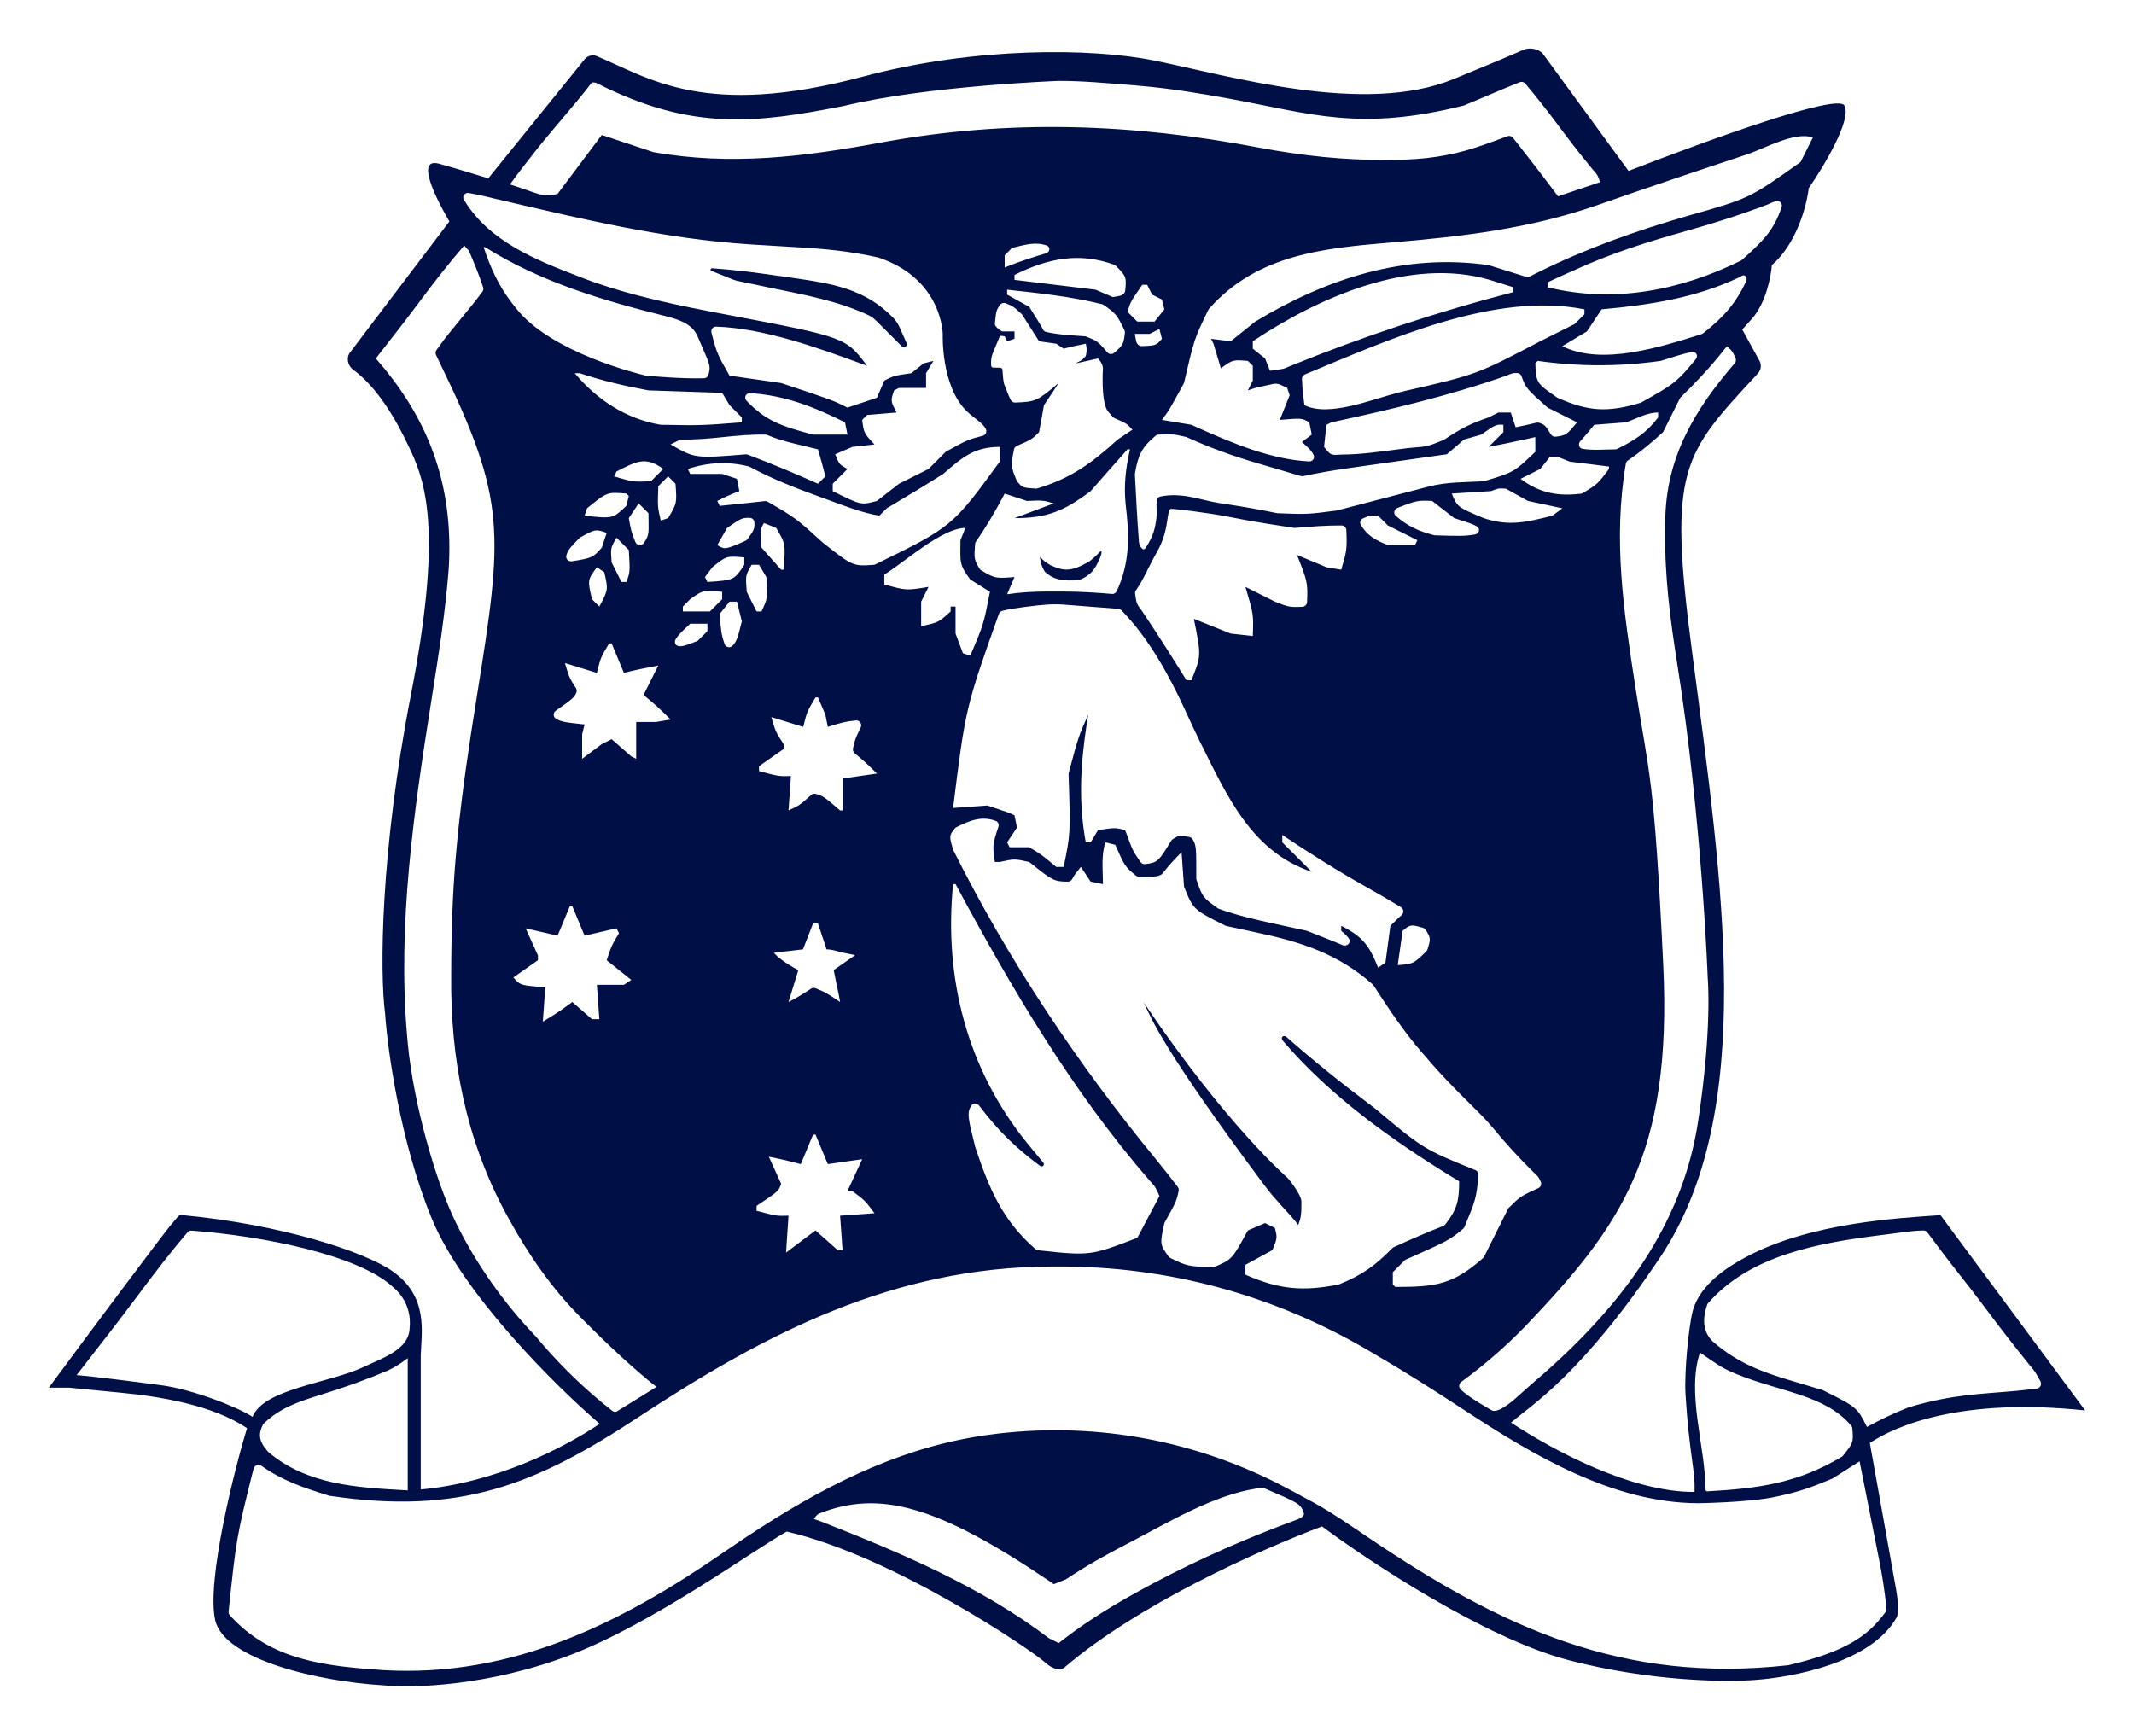 <svg width="590" height="480" viewBox="0 0 590 480" fill="none" xmlns="http://www.w3.org/2000/svg">
<g filter="url(#filter0_d_1396_715)">
<path fill-rule="evenodd" clip-rule="evenodd" d="M11 375.699L13.186 375.905C15.922 376.165 18.658 376.436 21.393 376.71C22.565 376.826 23.738 376.939 24.911 377.05C36.223 378.117 50.636 380.452 60.306 386.898C57.001 397.631 49 429 51.5 440C54 451 80.5 457 97.936 458C105.791 458.833 127.2 458.3 150 449.5C172.8 440.7 200.5 420.5 209.5 415.5C239.106 422.304 277.351 448.418 280.834 451.585C283.822 454.301 285.816 453.622 286.44 452.943C306.889 435.556 339.533 420.873 357.5 414.066C370.667 423.877 402.7 445 425.5 451C448.3 457 469.667 457.167 477.5 456.5C486.781 455.833 509.5 452 516.5 439C516.811 437.639 516.92 435.376 516.172 431.209L508.961 391C515.974 386.333 534 378.349 568.5 382L528.5 328C516.835 328.833 492.5 330.016 474.5 339.702C470.164 342.035 461.983 347 460 354.5C458.938 358.518 457.62 371.231 458 377.5C459 394 460.818 398.925 460.479 404.54C443.033 404.625 421.628 393.174 409.768 385.364C415.503 380.405 429.236 372.175 450.97 339.702C477.825 299.577 468.353 237.144 459.8 172.099C453.112 121.244 457.226 117.744 478.02 95.251C478.896 94.304 479.076 92.891 478.454 91.761L473.696 83.125C474.216 82.541 475.854 80.738 476.44 80.069C480.243 75.722 481.647 68.418 481.873 65.31C488.8 59.333 491.551 48.649 492.061 44.054C496.249 37.995 504.083 24.934 501.909 21.163C499.975 17.806 465.128 30.369 442.258 39.264L418.71 7.057C417.568 5.496 414.914 4.982 413.152 5.78C409.858 7.273 403.867 9.76 393.918 13.848C369.128 24.036 331.934 12.943 311.201 8.754C293.738 5.227 261.477 4.926 230.628 13.169C186.901 24.852 171.512 13.585 157.005 7.524C155.808 7.024 154.436 7.399 153.62 8.407L126.998 41.314C123.417 40.229 118.665 38.729 113.414 37.28C107.318 35.599 111.458 44.995 116.234 53.241L88.769 89.471C87.635 90.967 88.144 93.132 89.661 94.24C98.252 100.516 103.877 113.09 105.603 116.745C110.094 126.254 114.065 140.749 105.603 184.168C97.142 227.587 96.975 261 98.472 272.279C99.151 282.354 102.672 307.769 111.323 328.835C119.974 349.9 145.911 375.524 157.798 385.703C147.697 392.479 129.044 401.985 108.32 403.86V366.686C108.548 360.291 110.5 350.5 100.502 343.5C92.622 337.983 69.5 330.55 42.5 328C41.333 327.706 41.1 328.671 39.5 330.404C37.9 332.136 16.5 360.799 5.5 375.699H11ZM139.882 33.962C144.429 28.163 151.031 20.858 155.5 15C155.847 14.545 157 15 157 15C183.345 28.401 201.359 26 225.326 21.29C248.233 15.729 284.713 14.371 284.713 14.371C291.439 14.361 297.842 14.991 304.553 15.504L307.126 15.729C315.515 16.448 323.739 17.803 332.02 19.313C354.363 23.395 367.77 28.451 396.778 21.163L398.326 20.51C399.284 20.106 400.242 19.702 401.2 19.298L403.019 18.531L403.928 18.147L403.932 18.145L403.933 18.145C406.671 16.988 409.409 15.832 412.17 14.731C412.713 14.515 413.332 14.672 413.706 15.121C416.64 18.639 419.489 22.203 422.228 25.877C425.525 30.315 428.874 34.672 432.404 38.928C433.547 40.178 433.716 40.362 434.402 42.36L422.755 46.282C418.687 40.818 414.522 35.438 410.3 30.093C409.933 29.628 409.307 29.456 408.753 29.665C406.49 30.52 404.226 31.359 401.936 32.144L399.835 32.836C392.821 35.148 385.671 36.109 378.326 36.171L375.978 36.19C363.823 36.383 351.923 35.036 339.989 32.798C304.953 26.14 271.025 24.895 235.805 31.371C214.43 35.311 194.292 37.887 172.647 34.067L158.384 29.313L146.842 44.702L146.158 45.614C141.844 46.719 140.911 45.464 133 43C135.138 39.961 137.594 36.89 139.882 33.962ZM444.154 45.072C453.053 42 461.982 39.025 470.915 36.054L471.325 35.917C472.517 35.521 473.71 35.124 474.902 34.727C479.978 33.038 488.141 28.298 493.223 29.992L489.827 36.784C475.681 46.859 475.681 46.859 458.724 51.655C444.362 55.8 430.666 60.643 417.258 67.287L414.437 68.706L403.57 65.31C380.358 61.994 358.865 68.974 339.048 80.931L332.256 86.365L326.822 85.686L327.501 87.044L329.539 93.836C332.857 91.449 332.857 91.449 337.01 91.798L338.368 93.157V97.232L337.01 99.948C338.949 99.269 338.949 99.269 340.584 98.906L342.231 98.548C345.127 97.915 344.849 97.755 347.877 99.269L348.556 101.307L345.839 108.099C351.872 107.593 351.872 107.593 353.99 108.778L354.669 112.174L351.952 114.211C353.961 116.014 354.522 116.518 355.16 117.755C355.61 118.626 354.927 119.641 353.948 119.592C343.5 119.063 333.121 114.678 323.638 110.479L321.389 109.457L313.238 108.099C315.261 105.402 315.276 105.382 319.26 98.078C319.319 97.97 319.366 97.845 319.394 97.725C322.156 85.791 322.195 85.668 326.061 77.703C326.114 77.594 326.184 77.488 326.264 77.397C339.661 62.205 358.228 60.611 377.082 59.012C396.681 57.362 415.062 55.19 433.699 48.701C436.549 47.701 439.402 46.711 442.258 45.726L444.154 45.072ZM151.931 68.409C139.783 63.765 127.148 58.62 120.263 47.242C119.691 46.297 120.503 45.174 121.59 45.368C122.809 45.586 124.022 45.824 125.236 46.092C126.473 46.384 127.71 46.676 128.948 46.966L130.358 47.295C153.098 52.613 175.9 58.067 199.255 59.561L201.31 59.691L201.801 59.722L201.816 59.723C205.143 59.934 208.469 60.146 211.797 60.328C219.715 60.753 227.218 61.464 234.95 63.231C235.071 63.258 235.189 63.304 235.298 63.363C252.647 69.385 252.647 84.484 252.647 84.484C252.647 84.484 252.137 98.59 259.133 105.548C261.248 107.651 264.068 109.14 264.635 110.845C264.875 111.565 264.41 112.324 263.674 112.511C259.533 113.56 259.033 113.837 253.471 116.928L253.47 116.928L248.716 121.682L240.565 125.758L234.453 130.512C230.049 131.708 230.049 131.708 222.227 127.795V125.758L226.302 121.682C224.026 120.408 224.026 120.408 222.906 117.607L227.661 115.57L233.773 114.891C230.838 111.755 230.838 111.755 230.378 108.099L231.736 106.74L239.886 106.061C238.207 102.823 238.207 102.823 239.207 99.948L240.565 99.269H248.036V95.194L250.074 91.798L247.357 92.477L243.961 95.194C239.207 95.873 239.207 95.873 236.49 97.232L234.453 101.986L227.568 104.281L226.302 104.703C222.227 102.665 222.227 102.665 207.964 97.911L193.701 95.873C190.419 90.116 190.143 89.632 188.699 83.985C188.479 83.127 189.127 82.29 190.012 82.32C203.34 82.774 218.407 88.27 230.628 92.744L231.736 93.157C225.807 85.251 225.807 85.251 192.555 78.936C179.435 76.446 166.342 73.812 153.794 69.132L151.931 68.409ZM458.108 55.898C465.772 53.757 473.255 51.376 480.697 48.551C482.119 47.901 482.638 47.665 483.376 47.61C484.244 47.545 484.847 48.45 484.572 49.276C482.384 55.84 479.251 58.798 473.665 63.827C473.574 63.909 473.471 63.979 473.362 64.034C456.756 72.299 438.005 75.956 419.871 71.423V70.064C421.503 69.287 423.145 68.537 424.795 67.799C425.644 67.423 426.493 67.046 427.342 66.668C437.335 62.083 447.54 58.862 458.108 55.898ZM108.648 74.559C112.389 69.518 116.266 64.646 120.349 59.876L121.052 60.715C121.333 60.983 121.61 61.249 121.723 61.516L122.641 63.697C123.721 66.254 124.699 68.808 125.567 71.438C125.704 71.854 125.628 72.311 125.366 72.662C124.494 73.829 123.612 74.985 122.703 76.124L121.615 77.461L120.427 78.92L119.203 80.422C118.034 81.859 116.864 83.295 115.694 84.731C114.593 86.082 115.175 85.435 112.702 88.748C112.395 89.16 112.345 89.712 112.569 90.175C112.997 91.058 113.243 91.62 113.6 92.35C132.234 130.512 131.054 139.341 123.788 184.889C121.762 197.586 119.829 210.263 118.555 223.059L118.312 225.598C117.276 236.244 116.85 246.866 116.764 257.558L116.741 261.595C116.502 284.747 120.786 307.052 131.87 327.55L132.575 328.835C138.024 338.806 144.603 348.334 152.64 356.371L154.309 358.04C159.731 363.514 167.438 370.744 173.5 375.5L162.393 382.362C162.005 382.444 161.598 382.351 161.285 382.107C154.344 376.698 148.005 370.611 142.211 363.983C141.493 363.13 140.771 362.281 140.046 361.436C131.287 352.327 123.538 341.323 118 330C112.462 318.677 106.352 297.391 104.741 280.523L104.558 278.447C101.857 247.758 106.427 216.189 111.223 185.951L111.323 185.318L111.323 185.316C113.21 173.442 115.09 161.608 116.035 149.614C117.466 127.554 111.369 109.074 96.685 92.029L95.898 91.119L96.247 90.674L96.248 90.672L96.249 90.671C100.427 85.334 104.604 79.999 108.648 74.559ZM269.77 62.593L271.808 60.556C275.571 59.615 278.315 58.808 281.395 59.886C282.493 60.27 282.293 61.721 281.177 62.048C277.77 63.048 274.402 64.151 271.086 65.437L269.77 65.989V62.593ZM133.424 75.625C129.88 71.059 127.602 66.012 125.783 60.556C125.625 60.083 126.217 60.403 126.462 60.556C141.65 70.019 158.729 75.1 175.976 79.403C180.74 80.592 183.513 81.95 184.872 85.006C187.976 92.457 188.702 92.75 187.865 95.657C187.709 96.198 187.22 96.573 186.656 96.591C180.516 96.788 171.613 95.968 170.687 95.881C170.63 95.876 170.583 95.868 170.528 95.855C168.937 95.484 144.329 89.579 134.665 77.225L133.424 75.625ZM272.487 69.385V68.027C281.671 63.435 290.364 61.669 300.05 65.205C300.236 65.273 300.408 65.385 300.546 65.527C303.369 68.406 303.462 68.599 303.094 72.345C303.066 72.628 302.953 72.899 302.759 73.107C302.156 73.758 301.873 73.801 299.655 74.139L294.9 72.102L272.487 69.385ZM338.368 88.402V86.365C356.375 74.361 381.798 62.945 403.796 69.367L406.16 70.107C407.561 70.544 408.962 70.982 410.362 71.423V72.781C389.284 78.265 368.727 85.063 348.555 93.279C346.802 94.057 346.802 94.057 343.123 94.515L341.764 91.119L338.368 88.402ZM434.813 77.535C448.055 76.324 460.737 74.426 472.882 68.674C473.23 68.471 473.483 68.324 473.696 68.218C474.533 67.803 475.18 68.925 474.781 69.769C471.874 75.93 468.467 79.783 462.855 84.175C462.727 84.275 462.583 84.351 462.428 84.4C451.326 87.873 434.97 93.235 423.946 87.723L430.738 83.648L434.813 77.535ZM303.73 78.215C304.557 75.467 304.557 75.467 307.805 70.743H309.163L310.522 73.46L313.238 74.819L313.918 77.535L311.201 80.931H306.447L303.73 78.215ZM270.45 73.46V72.102C279.28 73.072 288.059 73.962 296.692 76.115C296.854 76.156 297.011 76.228 297.148 76.326C300.596 78.771 300.727 78.92 302.874 83.289C302.989 83.522 303.035 83.786 303.005 84.044C302.66 87.052 302.521 87.467 300.019 89.572C299.446 90.054 298.589 89.974 298.108 89.4C295.605 86.419 295.276 86.244 292.379 85.085C292.251 85.033 292.114 85.001 291.976 84.991C288.387 84.72 284.751 84.586 281.245 83.793C280.858 83.705 280.537 83.443 280.356 83.09C279.811 82.021 279.421 81.4 276.562 76.856L270.45 73.46ZM267.054 81.61C267.368 78.247 267.411 77.781 268.486 76.305C268.839 75.821 269.476 75.638 270.036 75.849C272.044 76.609 272.313 76.857 274.525 78.894L279.279 86.365L284.033 87.044L286.071 88.402C288.097 87.877 290.13 87.443 292.184 87.044C292.184 87.044 292.72 88.559 292.184 90.44C291.022 91.955 290.363 91.805 289.467 92.477L295.58 91.119C295.58 91.119 296.166 91.795 296.455 92.294C296.938 93.129 296.938 93.836 296.938 93.836C296.938 93.836 296.341 102.505 298.153 105.539C298.299 105.783 299.797 107.481 300.059 107.593C303.481 109.066 303.538 109.127 305.088 110.815L301.013 113.532C293.761 120.125 288.158 124.209 278.834 127.045C278.68 127.092 278.515 127.111 278.355 127.101C274.814 126.878 274.669 126.835 273.307 125.244C273.214 125.134 273.137 125.008 273.083 124.875C271.509 121.037 271.45 120.779 272.346 116.274C272.434 115.835 272.736 115.463 273.147 115.287C277.246 113.527 277.34 113.433 279.279 111.495L280.637 104.024L284.713 97.911C278.743 102.861 278.468 103.09 272.686 103.312C272.154 103.332 271.653 103.038 271.422 102.558C270.461 100.564 270.469 100.22 269.77 98.59C269.299 97.489 269.308 95.766 269.147 94.285C269.115 93.993 268.958 93.737 268.666 93.701C268.097 93.633 267.136 93.696 266.535 93.638C266.197 93.606 266.025 93.306 266.015 92.966C265.936 90.203 266.339 90.17 268.307 85.269C268.375 85.099 268.474 84.915 268.653 84.873C268.985 84.794 269.416 85.006 269.77 85.006L270.45 86.365L272.487 85.686V83.648H269.091C268.412 83.308 267.053 82.29 267.054 81.61ZM352.292 101.095C352.122 99.628 352 98.233 351.964 96.782C351.95 96.232 352.279 95.739 352.787 95.528C375.936 85.939 405.213 72.566 430.059 77.535V78.894L427.342 81.61L417.833 86.365C400.24 95.575 400.239 95.575 380.513 100.089L378.525 100.585C371.404 102.376 359.429 107.423 352.631 104.024L352.483 102.758L352.292 101.095ZM309.842 84.327L312.559 82.969L313.238 85.686C311.698 87.486 311.634 87.561 307.668 87.704C307.322 87.716 306.975 87.602 306.725 87.361C306.145 86.802 306.092 86.457 305.767 84.327H309.842ZM468.353 89.119L469.452 87.723C470.851 88.995 471.005 89.136 471.827 91.012C472.037 91.491 471.949 92.05 471.608 92.446C460.604 105.226 452.537 118.438 452.406 136.171L452.387 138.832C452.216 151.229 453.762 163.258 455.71 175.485C462.562 218.5 464.145 262.402 464.145 262.402C464.145 262.402 465.441 276.075 461.5 302C457.559 327.925 443.341 350.333 418.385 372.175C416.47 373.769 411.721 378.033 411.721 378.033C411.721 378.033 406.5 383 404.5 382C404.5 382 398.002 378.429 395.812 376.15C395.242 375.556 395.338 374.594 396.003 374.108C402.412 369.429 408.283 364.321 413.827 358.607C439.937 331.159 454.378 311.5 451.838 258.636C449.298 205.772 447.99 206.908 444.158 182.069C440.93 161.189 437.913 141.242 441.505 120.218C441.568 119.853 441.78 119.529 442.087 119.32C445.654 116.898 448.586 114.409 451.793 111.495L456.547 101.986C460.795 97.858 464.655 93.739 468.353 89.119ZM417.154 91.798C428.713 93.4 439.555 93.4 451.113 91.798C453.997 90.974 456.875 89.837 459.822 89.336C460.949 89.144 461.583 90.409 460.859 91.294C455.559 97.77 454.7 98.27 445.815 103.268C445.728 103.318 445.63 103.359 445.534 103.388C436.505 106.077 431.219 105.803 422.708 102.039C422.629 102.004 422.549 101.959 422.478 101.91C416.722 97.896 416.72 97.862 416.475 92.477L417.154 91.798ZM174.584 109.44C165.114 107.834 157.019 102.522 150.913 95.194H152.271C158.578 97.289 164.762 98.729 171.288 99.948L191.664 100.628L193.701 104.024L197.097 107.42V108.778L197.095 108.778C185.963 109.643 185.928 109.646 174.788 109.459C174.721 109.458 174.651 109.452 174.584 109.44ZM360.102 108.778C376.373 105.281 392.789 101.409 408.5 95.871C410.022 95.219 410.292 95.103 411.478 95.147C412.034 95.168 412.514 95.544 412.694 96.07C413.795 99.302 414.231 99.689 419.871 104.703L428.021 108.778C425.254 112.12 425.023 112.4 422.099 112.752C421.571 112.816 421.053 112.558 420.778 112.102C419.295 109.645 419.058 109.424 417.536 108.906C417.287 108.821 417.019 108.813 416.765 108.878C414.868 109.359 412.964 109.763 411.041 110.136L409.683 106.061H406.287L403.57 107.42C398.474 109.118 395.59 110.708 391.376 113.511C391.303 113.561 391.22 113.604 391.138 113.638C386.725 115.462 386.678 115.466 381.672 115.856C380.623 115.987 379.574 116.118 378.525 116.249C373.286 116.92 368.063 117.692 362.771 117.692C359.937 117.907 359.937 117.907 358.065 115.57L358.744 109.457L360.102 108.778ZM216.794 112.174C208.09 109.853 203.801 108.446 198.401 102.821C197.597 101.984 198.211 100.646 199.37 100.714C208.794 101.266 216.922 104.427 225.623 108.778L226.302 112.174H216.794ZM432.775 109.457L441.605 108.778C444.499 107.726 447.355 106.061 450.434 106.061V107.42C447.201 111.73 443.933 113.713 439.176 116.105C438.987 116.199 438.778 116.249 438.568 116.25C435.571 116.272 432.476 116.58 429.542 116.103C428.529 115.938 428.236 114.71 428.936 113.96C429.718 113.123 430.464 112.257 431.205 111.367L432.775 109.457ZM396.778 113.532L401.533 112.174C405.571 109.345 405.571 109.345 407.645 109.457V111.495L403.57 115.57C407.002 114.896 410.429 114.207 413.843 113.447L416.475 112.853V116.928C410.601 122.544 410.563 122.58 402.37 125.031C402.267 125.062 402.158 125.081 402.052 125.087C397.057 125.356 391.957 125.244 387.119 126.506L385.223 127L381.051 128.089L378.881 128.655L374.365 129.833L372.092 130.426L367.68 131.577L365.578 132.125L361.612 133.16C353.513 134.222 353.475 134.227 345.277 133.912C345.201 133.909 345.123 133.9 345.048 133.884C340.546 132.946 336.041 132.158 331.494 131.464L329.114 131.106C324.031 130.333 318.868 128.02 312.756 129.31C311.147 129.65 311.993 133.033 311.737 135.083C311.397 137.8 311.008 140.144 308.68 143.573C308.031 144.529 306.98 143.012 306.891 141.859C306.415 135.641 306.084 129.418 305.775 123.187C305.77 123.09 305.776 122.991 305.792 122.895C306.638 117.89 307.672 115.623 311.529 112.458C311.756 112.272 312.039 112.168 312.331 112.158C316.384 112.021 316.554 112.046 319.894 112.821C319.983 112.842 320.072 112.872 320.155 112.91C326.589 115.85 333.047 118.149 339.832 120.137C340.855 120.437 341.877 120.738 342.898 121.042C345.805 121.909 348.713 122.77 351.623 123.624C351.839 123.687 352.067 123.696 352.287 123.649C356.371 122.791 360.456 122.073 364.588 121.483L366.687 121.189C368.95 120.868 371.212 120.546 373.475 120.228C375.043 120.007 376.611 119.786 378.178 119.564C381.811 119.049 385.444 118.534 389.077 118.022L392.024 117.607L396.778 113.532ZM180.118 113.532C184.123 113.62 188.022 113.27 192.003 112.853C195.896 112.446 199.709 112.102 203.62 112.169C203.798 112.172 203.973 112.211 204.136 112.281C206.528 113.305 208.92 113.994 211.447 114.617L212.931 114.976C213.919 115.218 214.907 115.46 215.894 115.702L218.152 116.249L218.323 116.842L218.323 116.843C218.979 119.127 219.635 121.408 220.19 123.72L218.152 125.758C211.737 122.9 205.313 120.188 198.74 117.714C198.553 117.644 198.345 117.616 198.146 117.633C184.15 118.771 184.102 118.743 177.401 114.891L180.118 113.532ZM235.132 134.587L237.169 132.549L237.8 132.173C242.793 129.189 247.785 126.206 252.702 123.097C252.761 123.06 252.818 123.017 252.871 122.971C258.008 118.476 261.411 115.57 268.412 115.57V119.645C255.293 137.608 255.243 137.676 234.017 148.052C233.86 148.128 233.68 148.177 233.507 148.19C227.8 148.598 227.676 148.5 219.511 142.058C212.162 135.378 212.042 135.268 204.284 130.742C204.032 130.595 203.732 130.53 203.442 130.562C199.292 131.028 195.14 131.463 190.985 131.87L190.305 130.512C191.814 129.73 193.316 129.033 194.89 128.389L196.418 127.795L195.739 124.399L191.664 123.041H182.834L182.155 121.682C187.731 119.824 193.194 119.549 198.969 120.962C199.079 120.989 199.186 121.031 199.285 121.084C205.356 124.347 211.587 126.808 218.056 129.158C219.154 129.557 220.252 129.957 221.348 130.359C225.942 132.048 230.287 133.78 235.132 134.587ZM293.636 127.687C296.98 123.856 300.346 120.046 303.73 116.249H304.409C303.231 121.55 302.679 126.012 303.202 131.387C304.292 140.079 304.41 147.619 300.74 155.48C300.503 155.99 299.964 156.285 299.404 156.233C294.875 155.816 290.394 155.589 285.838 155.561L283.864 155.557C280.233 155.539 276.661 155.587 273.05 155.987L270.45 156.321L272.487 151.567C267.24 151.962 267.108 151.972 263.282 149.709C263.084 149.592 262.917 149.424 262.8 149.225C261.311 146.68 261.279 146.458 261.591 142.427C261.61 142.186 261.693 141.954 261.831 141.755C264.478 137.925 266.824 134.004 269.022 129.894L269.77 128.474L275.883 130.512C280.335 130.32 280.335 130.32 283.354 131.191L272.487 135.266C281.492 135.266 286.106 133.356 293.426 127.882C293.502 127.825 293.573 127.759 293.636 127.687ZM417.833 121.682L420.55 118.287H422.588L425.984 119.645L436.851 121.003V121.682C433.731 125.811 433.669 125.893 429.629 128.324C429.466 128.422 429.281 128.487 429.093 128.509C422.747 129.259 417.711 128.383 412.4 124.399L417.833 121.682ZM161.78 123.72L162.459 122.362C167.734 119.724 170.416 117.972 175.363 121.682L171.967 125.078C167.048 125.271 167.048 125.271 161.78 123.72ZM174.005 126.437L176.722 123.72L178.759 125.758C179.164 131.14 179.164 131.141 176.722 135.266L174.684 135.945C173.805 132.128 173.805 132.128 174.005 126.437ZM153.629 134.587L154.309 132.549C159.856 128.035 159.856 128.035 165.176 128.474L165.855 129.154L165.176 131.87C161.444 135.436 161.444 135.436 153.629 134.587ZM393.383 128.474L404.25 127.795C406.251 127.009 406.251 127.009 408.325 127.116L414.437 130.512L423.946 132.549L421.229 134.587L421.056 134.63C413.983 136.399 409.199 137.595 402.212 135.266C394.931 132.217 394.931 132.217 393.383 128.474ZM388.485 139.985C384.144 138.884 381.028 137.38 377.906 134.641C377.172 133.997 377.413 132.825 378.32 132.465C383.699 130.335 384.074 130.35 387.949 130.512L394.062 135.266C397.983 136.509 399.435 136.969 400.453 137.664C401.331 138.264 400.864 139.604 399.815 139.783C396.966 140.268 395.626 140.232 388.778 140.025C388.681 140.022 388.58 140.009 388.485 139.985ZM165.855 135.266L168.571 131.191L171.288 133.908C171.288 139.298 171.698 139.717 169.994 142.162C169.39 143.028 168.061 142.852 167.669 141.872C166.501 138.954 166.404 138.404 165.855 135.266ZM306.073 155.207C308.298 152.038 308.68 150.365 312.076 144.252C315.472 138.14 314.394 132.706 315.812 132.706C317.229 132.706 326.228 133.841 331.407 134.842C335.051 135.573 338.695 136.237 342.367 136.816L344.141 137.092C346.012 137.383 347.883 137.672 349.755 137.958C349.861 137.975 349.969 137.978 350.076 137.969C354.361 137.604 358.607 137.276 362.9 137.289C363.618 137.292 364.201 137.866 364.23 138.583C364.444 143.958 364.34 144.317 362.819 149.529L358.744 148.85L350.594 145.454C353.431 152.629 353.619 153.105 353.37 158.49C353.337 159.186 352.781 159.746 352.085 159.781C348.555 159.953 348.201 159.815 344.481 158.359L336.331 154.283C338.588 161.912 338.588 161.912 338.368 167.867L332.256 167.188L322.068 163.113C324.137 173.314 324.137 173.314 321.389 180.093H320.03C316.028 173.613 311.943 167.204 307.693 160.884C306.281 159.034 306.201 158.93 305.836 156.168C305.792 155.83 305.877 155.485 306.073 155.207ZM190.305 142.737L193.022 137.983C196.675 135.446 197.177 135.097 199.322 135.193C199.995 135.223 200.541 135.764 200.576 136.436C200.671 138.253 200.405 138.693 198.671 141.082C198.53 141.276 198.336 141.432 198.117 141.529C192.478 144.017 192.437 143.993 190.305 142.737ZM375.724 142.737C372.217 141.335 370.036 140.113 368.24 137.157C367.845 136.508 368.133 135.673 368.822 135.353C370.732 134.464 371.04 134.481 373.007 134.587L375.724 137.304L383.874 141.379L383.195 142.737H375.724ZM202.531 143.416C202.126 138.54 202.126 138.54 203.21 136.625L206.606 137.983C209.2 142.412 209.2 142.412 208.644 149.529H207.964L202.531 143.416ZM236.49 153.604V150.888C242.103 147.427 252.465 137.983 258.903 137.983L257.545 141.379C257.545 147.374 257.033 147.941 260.262 152.246L265.695 155.642C263.952 164.629 263.952 164.629 260.262 173.301L258.224 172.622L256.187 167.188V159.717H254.828V161.075C251.486 164.108 251.486 164.108 246.678 165.15V158.359L248.716 154.283C242.566 155.3 242.566 155.3 236.49 153.604ZM148.582 145.621C148.988 144.093 149.613 143.432 152.131 140.844C152.222 140.75 152.332 140.666 152.447 140.602C156.619 138.269 156.661 138.284 159.742 139.341L158.384 143.416C156.054 146.064 155.843 146.304 150.086 147.201C149.162 147.345 148.342 146.524 148.582 145.621ZM161.1 147.492C160.797 143.518 160.797 143.518 162.459 140.7L165.855 144.096C166.213 150.172 166.213 150.172 165.176 152.925H163.817L161.1 147.492ZM186.91 151.567L188.947 148.85C192.865 145.694 192.865 145.694 197.777 146.133V148.171C194.982 152.425 194.982 152.425 187.589 152.925L186.91 151.567ZM198.456 155.642C198.101 151.09 198.101 151.09 199.814 148.171H201.852L203.889 151.567C204.268 157.343 204.268 157.343 202.531 161.075H201.173L198.456 155.642ZM155.667 157.679C154.436 152.374 154.436 152.374 157.025 148.85L159.063 150.208C160.179 155.08 160.179 155.08 157.704 159.717L155.667 157.679ZM180.797 159.717L182.834 157.679C186.347 155.176 186.347 155.176 191.664 155.642V157.679L188.268 161.075H180.797V159.717ZM190.985 161.755L193.701 158.359H195.739L197.097 163.792C195.997 168.261 195.743 169.292 194.481 170.596C193.816 171.282 192.659 170.977 192.34 170.076C191.407 167.441 191.346 166.624 190.985 161.755ZM275.131 159.854L276.605 159.675C279.732 159.28 282.729 158.95 285.886 159.163L288.095 159.335L290.49 159.521L292.99 159.717C295.724 159.93 298.458 160.143 301.192 160.357C301.515 160.382 301.818 160.521 302.045 160.752C309.548 168.396 315.216 178.697 319.648 188.328C321.013 191.314 322.383 194.294 323.832 197.241C331.129 211.782 337.916 227.485 354.669 233.069L346.519 224.919V222.881C353.996 227.872 361.544 232.651 369.385 237.052C372.733 238.928 376.042 240.858 379.33 242.833C380.182 243.345 380.189 244.543 379.408 245.158C378.698 245.716 378.05 246.364 376.403 248.011L375.044 258.199L373.007 259.558C370.547 253.409 368.801 251.002 362.819 248.011V249.37C364.023 250.433 364.594 250.937 365.025 251.671C365.644 252.724 364.309 253.841 363.192 253.348C362.021 252.833 360.835 252.353 359.638 251.877L358.235 251.322C356.628 250.684 355.022 250.047 353.415 249.411C353.345 249.384 353.274 249.362 353.201 249.346C351.163 248.907 349.127 248.465 347.09 248.021L344.523 247.46C339.25 246.324 334.118 245.131 329.037 243.32C328.919 243.279 328.805 243.218 328.704 243.146C324.533 240.166 324.451 240.064 322.822 235.325C322.773 235.183 322.747 235.025 322.747 234.875C322.747 226.372 322.738 225.649 321.699 224.031C321.504 223.728 321.189 223.52 320.836 223.45C318.116 222.912 317.891 222.954 316.207 224.072C316.042 224.182 315.899 224.332 315.796 224.501C312.358 230.149 312.076 230.534 308.605 230.941C308.113 230.999 307.628 230.78 307.343 230.373C305.183 227.289 305.09 227.032 303.602 222.924L303.051 221.523C300.334 220.844 300.334 220.844 295.58 221.523L293.542 224.919H292.184C290.153 213.751 290.728 203.581 292.417 192.416L292.863 189.601C290.164 195.674 290.146 195.714 287.482 205.703C287.448 205.832 287.432 205.975 287.436 206.108C287.976 222.499 287.968 222.537 286.071 231.711H284.033C279.958 228.315 279.958 228.315 276.562 226.277H271.129L270.45 224.919L273.166 220.844L272.487 217.448C271.129 216.769 271.129 216.769 265.016 214.731L255.507 215.41C258.938 187.862 258.968 187.621 268.167 161.765C268.317 161.343 268.671 161.005 269.106 160.899C271.098 160.415 273.084 160.11 275.131 159.854ZM184.872 169.226C181.269 170.592 180.346 170.942 179.308 170.555C178.593 170.289 178.407 169.368 178.826 168.73C179.716 167.376 180.224 166.903 182.834 164.472L182.834 164.471H187.589V166.509L184.872 169.226ZM157.025 178.055C158.065 173.825 158.065 173.825 160.421 169.905H161.1L164.496 178.055C165.98 177.684 167.467 177.323 168.964 177.012L170.779 176.654L174.005 176.017L169.93 184.168C172.571 186.318 175.028 188.517 177.401 190.96L173.326 191.639H167.892V201.827L166.534 201.147L161.1 196.393L158.384 197.751L152.95 201.827V195.035L153.629 192.318L153.628 192.318C148.377 191.756 147.17 191.627 145.664 190.69C144.876 190.199 144.912 189.048 145.671 188.515C150.275 185.284 150.878 184.769 151.378 183.429C151.522 183.041 151.46 182.606 151.235 182.259C149.391 179.412 149.326 179.191 148.196 175.338L157.025 178.055ZM214.077 192.997C215.117 188.767 215.117 188.767 217.473 184.847H218.152L220.19 189.601L220.869 192.997C224.812 191.763 225.525 191.54 228.607 191.208C229.669 191.093 230.432 192.204 229.959 193.163C228.495 196.13 228.269 196.803 227.827 198.961C227.724 199.467 227.921 199.988 228.324 200.31C230.52 202.061 232.407 203.856 234.453 205.902L224.944 207.26V216.09H224.265C219.96 212.4 219.553 212.051 217.497 211.513C217.058 211.399 216.59 211.52 216.254 211.824C213.112 214.664 212.96 214.734 210.002 216.09L210.681 206.581C207.363 206.679 207.363 206.679 201.852 205.223V203.864L208.644 199.11V197.751C206.446 194.368 206.446 194.368 205.248 190.28L214.077 192.997ZM255.472 226.835C254.418 223.186 254.398 223.035 256.002 221.069C256.123 220.921 256.275 220.799 256.447 220.714C260.049 218.923 263.38 217.516 267.333 219.011C267.965 219.25 268.252 219.963 268.04 220.605C266.377 225.618 266.419 225.908 267.054 230.352H268.412C272.381 229.47 272.484 229.448 276.253 230.284C276.455 230.329 276.651 230.424 276.813 230.553C282.928 235.444 283.378 235.764 287.245 235.785C287.772 235.787 288.247 235.479 288.479 235.007C288.955 234.041 289.248 233.676 290.825 231.711L293.542 235.786L296.938 236.465C296.938 232.61 296.398 228.577 297.617 224.919L300.334 225.598C302.947 231.478 303.047 231.702 306.073 234.129C306.314 234.322 306.615 234.428 306.924 234.428C311.511 234.427 311.888 234.41 312.962 233.886C313.144 233.797 313.303 233.665 313.428 233.506C315.083 231.399 316.753 229.554 318.672 227.636L319.351 237.144C321.883 243.474 321.898 243.512 330.738 247.932C330.841 247.983 330.954 248.024 331.067 248.048C333.051 248.47 335.035 248.897 337.018 249.327L339.557 249.879C351.715 252.466 361.898 255.701 371.51 264.189C371.601 264.27 371.682 264.364 371.749 264.467C375.908 270.896 380.065 277.171 385.081 282.974L386.591 284.688C390.338 289.144 394.396 293.233 398.534 297.322L398.664 297.451C400.682 299.443 402.672 301.408 404.504 303.577C408.125 307.986 411.925 312.131 415.984 316.142C417.126 317.16 417.343 317.353 417.978 318.775C418.282 319.453 417.963 320.249 417.284 320.552C412.382 322.74 412.155 322.966 409.004 326.118L402.212 339.702C393.757 347.217 389.085 347.852 377.761 347.852L377.082 347.173V343.777L380.478 340.381C392.438 335.065 392.698 334.95 396.52 331.767C396.688 331.627 396.825 331.44 396.909 331.238C400.018 323.775 400.175 323.331 400.762 316.94C400.816 316.343 400.464 315.773 399.909 315.548C385.57 309.753 385.293 309.521 372.162 298.496L370.969 297.592C362.989 291.601 355.187 285.351 347.699 278.753C346.841 277.99 345.929 278.902 346.673 279.776C359.586 294.932 376.612 307.092 393.377 317.4L395.42 318.647C395.42 324.092 394.848 326.422 391.573 330.584C391.425 330.773 391.227 330.918 391.004 331.005C386.368 332.815 381.827 334.788 377.31 336.879C377.159 336.949 377.022 337.047 376.906 337.166C372.315 341.868 368.627 344.563 362.257 347.126C362.18 347.157 362.098 347.181 362.016 347.197C352.174 349.15 345.518 348.539 336.331 344.456V341.739L343.802 337.664C345.16 334.268 345.16 334.268 344.481 331.551L341.764 330.193L337.01 332.231C332.697 340.134 332.617 340.28 327.78 342.302C327.599 342.378 327.395 342.414 327.198 342.407C320.465 342.159 320.255 342.12 315.584 339.851C315.384 339.754 315.206 339.606 315.076 339.427C312.668 336.118 312.671 335.934 313.874 330.393C313.902 330.263 313.953 330.13 314.017 330.014C317.103 324.458 317.306 324.075 317.871 321.289C317.949 320.905 317.856 320.506 317.617 320.196C315.714 317.72 313.797 315.257 311.824 312.837C290.096 286.45 270.844 257.662 255.563 227.067C255.526 226.994 255.495 226.914 255.472 226.835ZM276.009 308.113C259.409 287.681 252.912 262.417 255.507 236.465H256.187C271.672 265.282 288.41 293.744 309.925 318.551C311.391 320.097 311.391 320.097 312.559 322.722L306.447 334.268C293.532 339.224 293.407 339.272 279.027 337.711C278.755 337.681 278.486 337.567 278.28 337.388C269.099 329.392 265.46 320.657 261.62 309.138C259.634 301.138 259.277 299.7 260.549 297.702C261.037 296.937 262.156 296.97 262.701 297.695C267.875 304.573 272.815 309.405 279.55 314.378C280.2 314.858 280.953 314.115 280.449 313.483C278.961 311.699 277.483 309.908 276.009 308.113ZM146.158 250.728L149.554 242.578H150.233L153.629 250.728L162.459 248.691L163.138 250.049C161.1 253.445 161.1 253.445 159.742 257.52L166.534 262.953L164.496 264.312H157.025L157.704 273.82H155.667L150.233 269.066L148.069 270.637C146.115 272.054 144.173 273.246 142.083 274.5L142.762 264.991C135.871 264.47 135.871 264.47 133.933 262.274L140.725 257.52V256.162L137.329 248.691L146.158 250.728ZM212.719 260.237C212.719 260.237 208.531 258.215 205.927 255.482C207.322 255.25 208.677 255.116 210.023 254.983L210.024 254.983L210.054 254.98L214 254.5L215.418 250.863L215.428 250.836C215.892 249.631 216.352 248.436 216.794 247.332H218.152L219.352 250.997C219.762 252.145 220.169 253.286 220.5 254.5C221.78 254.5 223.134 254.902 224.478 255.301L224.508 255.31L228.297 256.076C228.202 255.882 228.25 255.965 228.315 256.08L228.34 256.085C228.513 256.431 228.426 256.276 228.34 256.124V256.162C227.409 256.86 226.389 257.547 225.377 258.23L225.354 258.245L222.5 260.237L223.402 264.75C223.724 266.196 224.043 267.631 224.264 269.066C220.478 266.542 220.21 266.363 217.467 265.261C217.047 265.092 216.57 265.145 216.195 265.397C214.176 266.753 212.206 267.964 210.002 269.066L212.719 260.237ZM378.44 258.878L379.799 249.37C381.908 247.643 382.002 247.566 385.411 248.546C385.732 248.638 386.011 248.848 386.187 249.131C387.573 251.356 387.57 251.603 386.691 254.476C386.625 254.69 386.505 254.888 386.346 255.046C382.856 258.495 382.76 258.503 378.44 258.878ZM213.398 313.893L216.794 305.742H217.473L220.869 313.893L225.623 313.213L230.378 312.534L226.302 321.364H227.661C231.17 323.967 231.17 323.967 233.773 327.476L224.265 328.155L224.944 337.664H223.586L217.473 332.231L211.87 336.433L209.323 338.343L210.002 328.155C206.684 328.254 206.684 328.254 201.173 326.797V325.439C207.285 321.364 207.285 321.364 207.964 319.326L204.568 311.855L204.86 311.913L204.863 311.914L204.865 311.914C206.409 312.223 207.954 312.532 209.485 312.898L213.398 313.893ZM30.405 349.82C34.737 343.991 39.131 338.282 43.835 332.752C44.114 332.424 44.534 332.249 44.964 332.281C64.635 333.741 91 339 100.502 347.756C106.283 352.423 105.264 358.95 105.264 358.95C105.264 365 98.47 367.203 92.5 370C82.893 374.5 64.9 376 61.824 383.771C58.178 381.334 45.7 376.235 36.5 375.019C27.3 373.804 18.124 372.646 13.186 372.219C18.98 364.795 24.77 357.364 30.405 349.82ZM512.139 333.509L513.556 333.334C516.941 332.916 520.367 332.312 523.782 332.238C524.212 332.229 524.617 332.434 524.873 332.78C527.628 336.489 530.402 340.177 533.266 343.803C535.909 347.142 538.52 350.497 541.065 353.912C544.892 359.059 548.825 364.106 552.854 369.098C554.442 370.972 554.684 371.258 556.144 373.972C556.593 374.806 556.067 375.832 555.127 375.951C553.266 376.186 551.405 376.4 549.535 376.581C539.387 377.517 532 377.5 519.711 381.132C515 383 512 384.5 508.165 386.566C505.459 381.153 505.449 381.132 496.049 376.433C495.978 376.397 495.902 376.366 495.826 376.344C493.892 375.77 491.959 375.194 490.027 374.612L487.577 373.873C479.048 371.349 472.431 368.89 465.612 362.999C463 360.5 462.516 357.177 463.941 352.927C463.991 352.718 464.092 352.52 464.233 352.357C475.951 338.92 495.113 335.653 512.139 333.509ZM83.099 405.599C119.317 411.009 140.218 402.478 168.489 383.87C203.932 360.518 239.176 342.382 282.494 342.211L284.288 342.206C314.636 342.07 343.743 349.903 370.003 365.225L371.649 366.19C380.245 371.18 388.601 376.489 396.911 381.941C415.809 394.344 437.925 407.57 461.498 407.654C461.498 407.654 475.508 407.461 482.726 405.916L484.436 405.54C489.67 404.414 493.396 403.02 498.657 400.829L506.128 396.074C506.924 400.067 507.718 404.061 508.509 408.056L508.874 409.902L509.481 412.969L509.629 413.711L509.701 414.071L509.798 414.558C510.171 416.429 510.544 418.3 510.914 420.172L511.367 422.472C512.331 427.272 513.131 432.009 513.547 436.881C513.574 437.19 513.487 437.501 513.313 437.756C513.265 437.827 513.21 437.894 513.148 437.955C508.362 444.453 502.209 448.732 486.431 452.447C440.646 457.534 407.312 442.145 370.29 417.129C367.81 415.451 365.341 413.757 362.835 412.122C360.41 410.538 357.949 409.008 355.413 407.601L354.032 406.856C352.485 406.012 350.935 405.172 349.38 404.342L347.877 403.545C323.23 390.416 295.676 385.178 267.861 388.409L266.375 388.603C242.807 391.571 222.286 401.617 202.727 414.141C199.197 416.401 195.697 418.742 192.217 421.138C163.679 440.843 133.618 455.9 97.936 453.805C81.934 452.686 66.853 451.193 55.543 438.63C55.29 438.349 55.171 437.957 55.21 437.581C57.294 417.639 57.411 416.782 62.109 398.097C62.349 397.146 63.49 396.749 64.29 397.316C70.052 401.392 75.648 403.286 82.893 405.551C82.96 405.572 83.03 405.588 83.099 405.599ZM463.535 404.041C463.535 392.04 458.205 377.385 462 366C462 366 466.78 369.296 468 370C469.384 370.799 471.685 371.78 471.685 371.78C483.911 376.874 496.584 377.588 503.83 386.247C504.002 386.453 504.103 386.709 504.126 386.976C504.458 390.828 504.369 391.011 501.527 394.526C501.427 394.65 501.302 394.759 501.165 394.84C488.9 402.143 478.182 403.586 463.875 404.381L463.535 404.041ZM80.876 377.604C87.112 375.697 93.147 373.53 99.155 371.003C99.248 370.964 99.336 370.915 99.416 370.856C101.868 369.742 103.566 368.384 104.728 367.548V404.106L104.176 404.076C90.594 403.325 76.875 402.567 66.169 393.49C66.067 393.403 65.976 393.297 65.904 393.184C63.494 390.458 63.494 388.42 64.558 386.215C64.622 385.999 64.739 385.802 64.9 385.645C69.469 381.204 74.83 379.476 80.876 377.604ZM219.491 412.899C218.753 412.657 217 412 217 412C217 412 217.729 410.804 218.5 410.5C235 404 250.882 408.113 281.847 429.007L283.354 430.034L286.75 428.675C292.036 425.159 297.468 422.073 303.101 419.163L304.409 418.487C314.981 412.959 327.52 405.401 339.383 403.596C339.609 403.562 341.286 403.419 341.5 403.5C351 407.601 351.65 407.743 352.5 410.5C352.708 411.174 351.443 411.879 350.781 412.122C337.181 417.096 323.674 422.997 310.899 429.78L309.163 430.713C301.209 434.988 293.619 439.495 286.44 444.986L284.713 446.334L281.996 444.976C263.257 430.74 241.26 421.474 219.491 412.899Z" fill="#000F46"/>
<path d="M188.464 66.564C188.464 66.339 188.654 66.158 188.879 66.174C194.789 66.588 200.637 67.317 206.498 68.178C207.978 68.394 209.459 68.601 210.941 68.808C222.044 70.404 231.054 71.77 238.951 79.872C239.718 80.659 240.309 81.599 240.755 82.602C241.378 84.004 242.004 85.412 242.642 86.848C242.741 87.071 242.737 87.324 242.628 87.542V87.542C242.379 88.041 241.713 88.152 241.318 87.757C238.951 85.39 236.583 83.022 234.215 80.654C233.602 80.042 232.897 79.527 232.113 79.159C223.797 75.253 214.816 73.613 205.826 71.749C204.792 71.532 203.759 71.316 202.725 71.099C200.511 70.635 198.296 70.173 196.081 69.713C195.532 69.599 194.992 69.436 194.471 69.228C191.939 68.215 191.62 68.087 188.71 66.923C188.562 66.864 188.464 66.723 188.464 66.564V66.564Z" fill="#000F46"/>
<path d="M308.222 269.211C331.094 303.182 348.074 317.785 348.074 317.785C348.074 317.785 351.778 322.2 351.809 324.237C351.866 327.972 351.583 329.008 350.929 330.716C350.617 330.284 350.433 330.116 350.111 329.67C347.594 326.617 344.713 323.951 341.506 319.651C313.203 281.702 310.326 273.594 308.222 269.211Z" fill="#000F46"/>
<path d="M296.455 144.252C296.679 144.925 296.455 145.271 296.116 146.29C294.757 149.346 293.739 151.044 290.343 152.402C286.267 152.742 283.211 152.402 280.834 150.025C279.815 148.327 279.815 147.648 279.476 145.95C280.834 147.309 280.817 147.298 282.532 148.327C286.267 150.025 288.305 150.025 293.059 147.309C294.078 146.629 295.532 145.176 296.455 144.252Z" fill="#000F46"/>
</g>
<defs>
<filter id="filter0_d_1396_715" x="0.7" y="0.608" width="588.6" height="478.473" filterUnits="userSpaceOnUse" color-interpolation-filters="sRGB">
<feFlood flood-opacity="0" result="BackgroundImageFix"/>
<feColorMatrix in="SourceAlpha" type="matrix" values="0 0 0 0 0 0 0 0 0 0 0 0 0 0 0 0 0 0 127 0" result="hardAlpha"/>
<feOffset dx="8" dy="8"/>
<feGaussianBlur stdDeviation="6.4"/>
<feComposite in2="hardAlpha" operator="out"/>
<feColorMatrix type="matrix" values="0 0 0 0 0 0 0 0 0 0 0 0 0 0 0 0 0 0 0.25 0"/>
<feBlend mode="normal" in2="BackgroundImageFix" result="effect1_dropShadow_1396_715"/>
<feBlend mode="normal" in="SourceGraphic" in2="effect1_dropShadow_1396_715" result="shape"/>
</filter>
</defs>
</svg>
